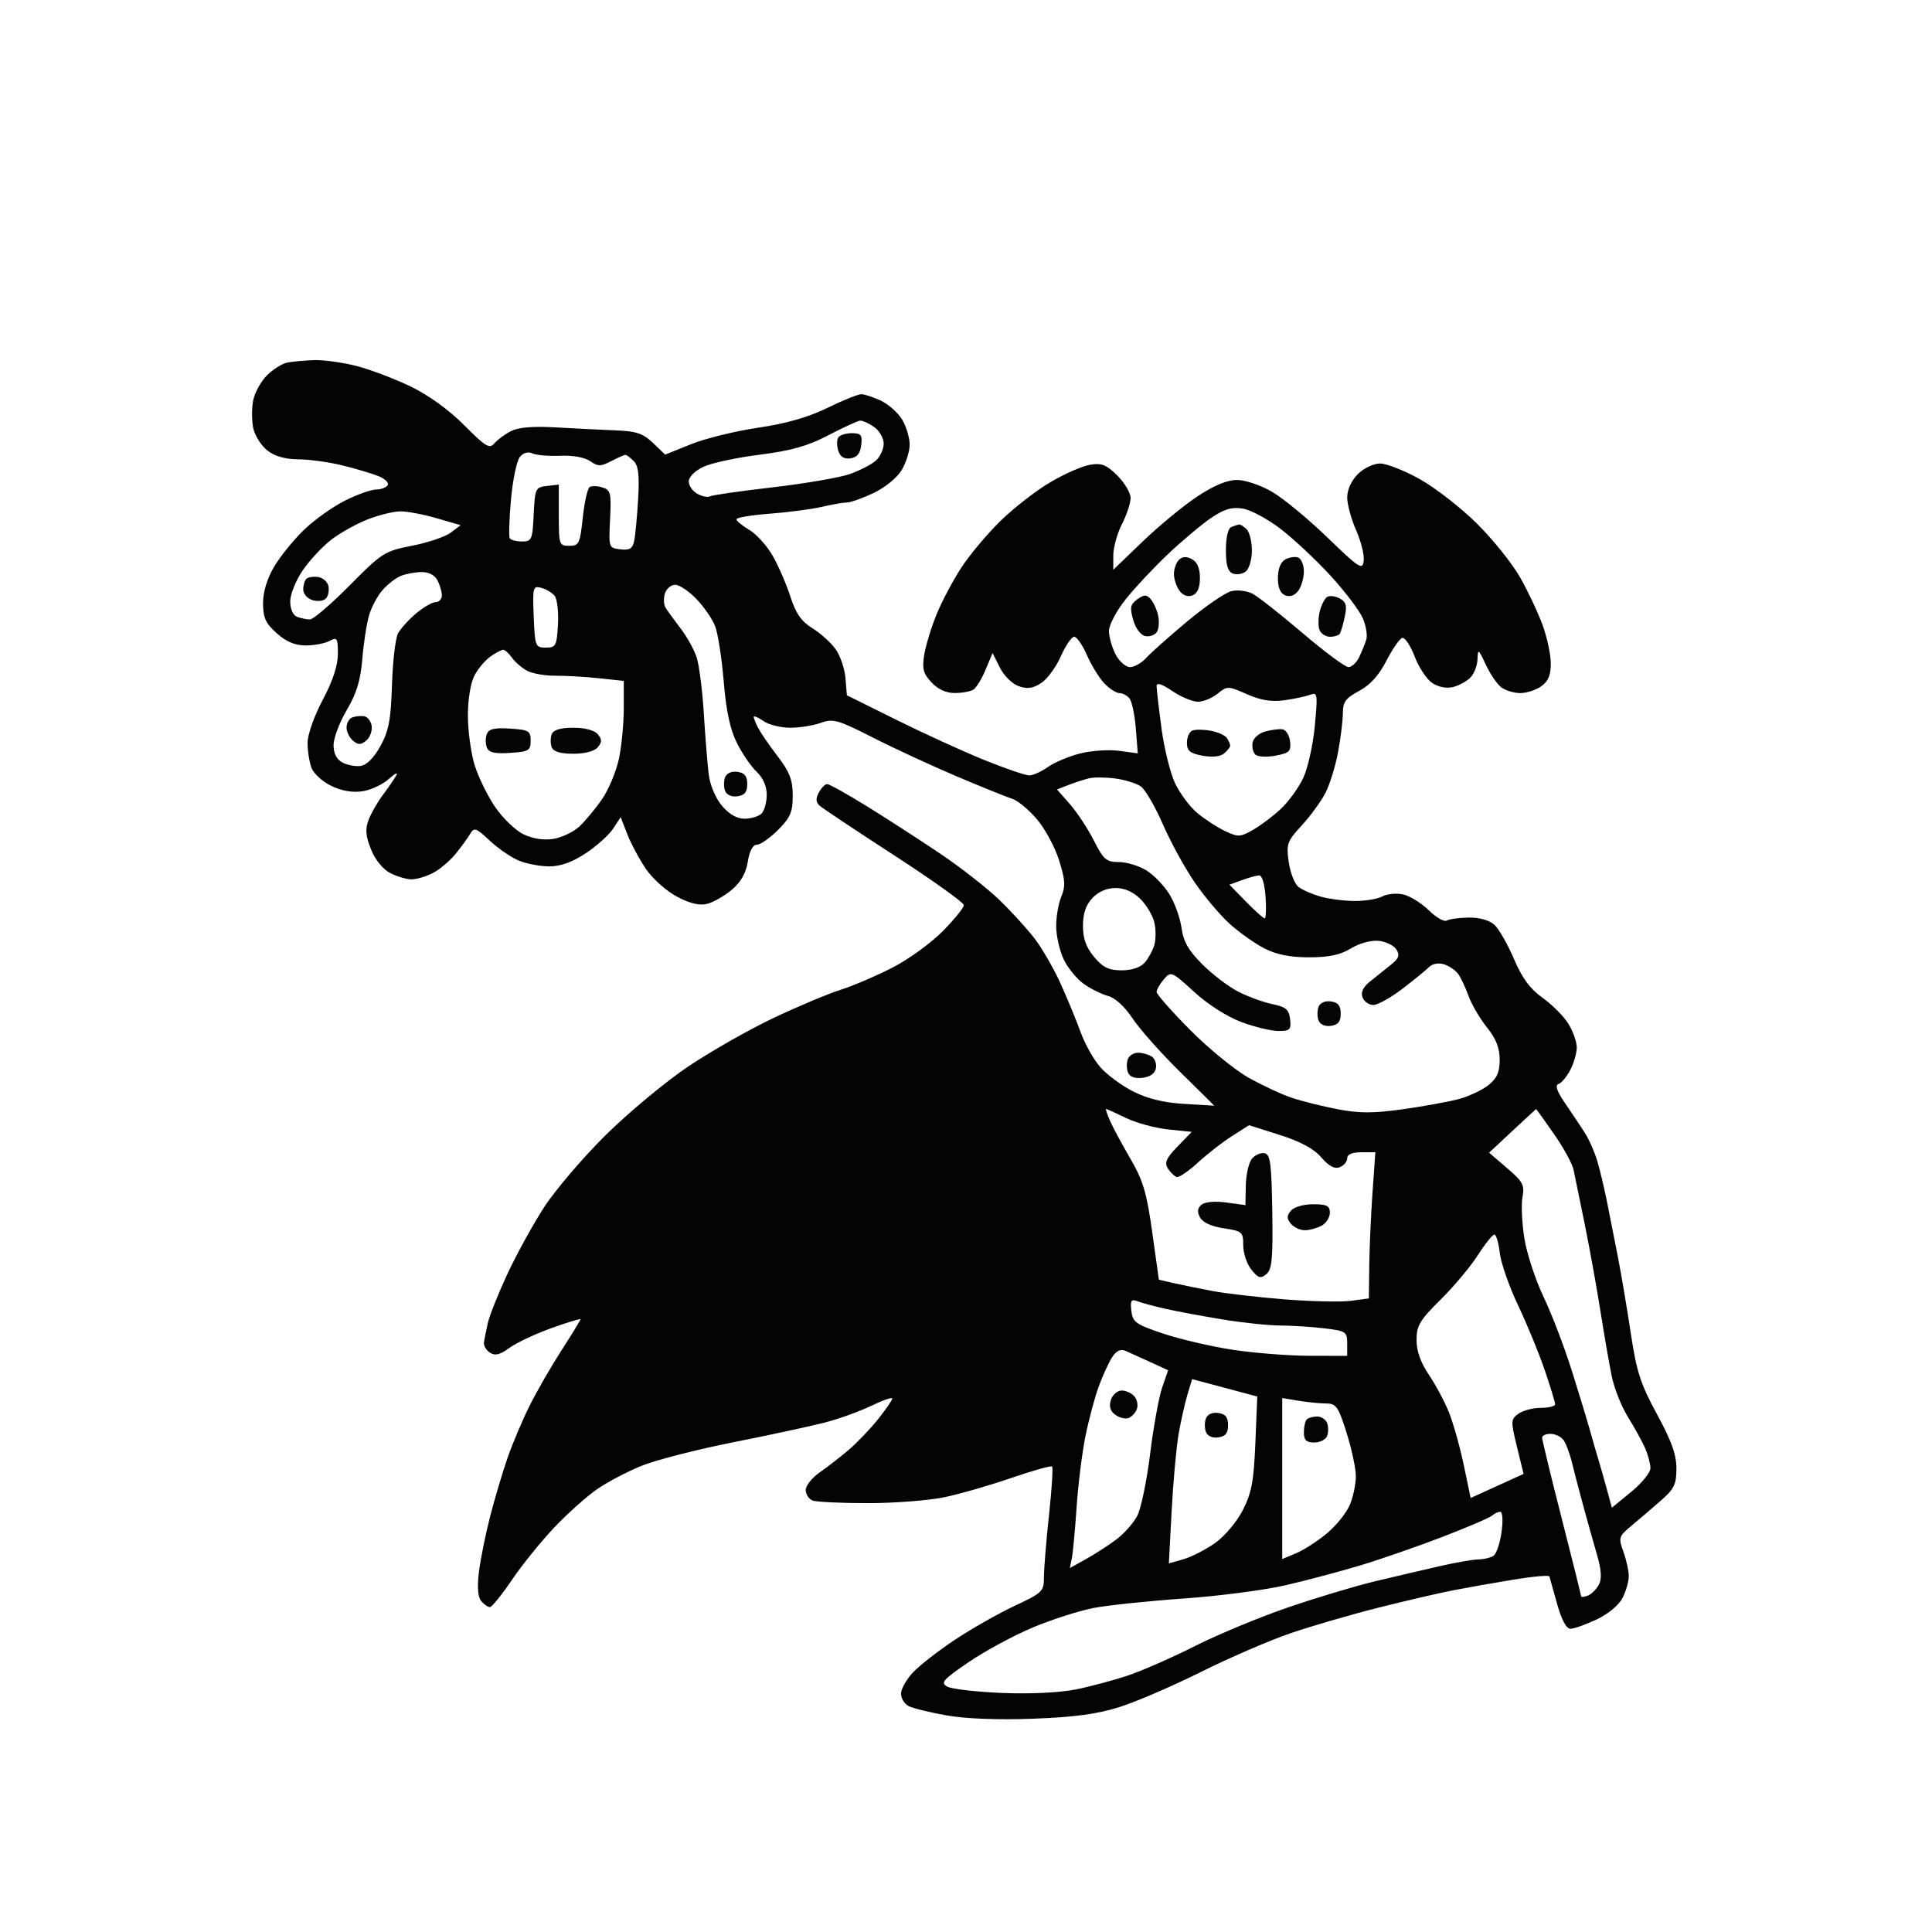 <svg xmlns="http://www.w3.org/2000/svg" width="446" height="446" viewBox="0 0 446 446" version="1.1"><path d="" stroke="none" fill="#080404" fill-rule="evenodd"/><path d="M 66.327 83.696 C 65.132 83.928, 63.005 85.268, 61.601 86.672 C 60.197 88.075, 58.769 90.714, 58.428 92.534 C 58.086 94.354, 58.110 97.223, 58.480 98.910 C 58.851 100.596, 60.305 102.881, 61.712 103.988 C 63.412 105.326, 65.817 106.012, 68.885 106.036 C 71.423 106.055, 75.975 106.680, 79 107.425 C 82.025 108.169, 85.765 109.277, 87.310 109.887 C 88.856 110.497, 89.842 111.447, 89.501 111.998 C 89.161 112.549, 87.961 113, 86.836 113 C 85.711 113, 82.475 114.155, 79.645 115.566 C 76.815 116.977, 72.552 120.015, 70.170 122.316 C 67.789 124.617, 64.690 128.444, 63.284 130.821 C 61.656 133.571, 60.727 136.636, 60.727 139.254 C 60.727 142.606, 61.311 143.888, 63.879 146.184 C 66.082 148.151, 68.101 149, 70.582 149 C 72.534 149, 75.002 148.534, 76.066 147.965 C 77.829 147.021, 78 147.285, 78 150.950 C 78 153.622, 76.826 157.185, 74.500 161.569 C 72.508 165.323, 71 169.611, 71 171.518 C 71 173.361, 71.413 175.955, 71.917 177.282 C 72.421 178.608, 74.506 180.487, 76.549 181.456 C 78.992 182.615, 81.466 183.024, 83.775 182.649 C 85.707 182.336, 88.420 181.049, 89.805 179.790 C 91.189 178.530, 91.944 178.175, 91.482 179 C 91.020 179.825, 89.628 181.852, 88.389 183.504 C 87.151 185.157, 85.664 187.754, 85.085 189.276 C 84.276 191.404, 84.404 192.970, 85.641 196.060 C 86.604 198.468, 88.380 200.662, 90.074 201.538 C 91.629 202.342, 93.845 203, 95 203 C 96.155 203, 98.373 202.341, 99.931 201.536 C 101.488 200.731, 103.828 198.766, 105.131 197.170 C 106.434 195.574, 107.960 193.482, 108.523 192.521 C 109.451 190.935, 109.868 191.075, 113.023 194.034 C 114.935 195.828, 117.948 197.904, 119.718 198.647 C 121.488 199.391, 124.673 200, 126.796 200 C 129.422 200, 132.122 199.030, 135.234 196.968 C 137.752 195.301, 140.592 192.745, 141.546 191.290 L 143.280 188.643 144.810 192.572 C 145.652 194.732, 147.580 198.332, 149.095 200.571 C 150.611 202.811, 153.828 205.692, 156.246 206.975 C 159.262 208.575, 161.459 209.102, 163.244 208.654 C 164.675 208.294, 167.232 206.834, 168.926 205.409 C 171.021 203.646, 172.205 201.568, 172.631 198.909 C 173.029 196.417, 173.789 195, 174.728 195 C 175.538 195, 177.730 193.470, 179.600 191.600 C 182.464 188.736, 183 187.488, 183 183.677 C 183 180.073, 182.309 178.248, 179.602 174.702 C 177.733 172.254, 175.708 169.324, 175.102 168.191 C 174.496 167.058, 174 165.851, 174 165.509 C 174 165.167, 175 165.587, 176.223 166.443 C 177.445 167.299, 180.225 168, 182.402 168 C 184.578 168, 187.764 167.491, 189.484 166.870 C 192.324 165.843, 193.424 166.154, 201.555 170.291 C 206.475 172.795, 215.225 176.842, 221 179.285 C 226.775 181.728, 232.500 184.040, 233.722 184.422 C 234.944 184.804, 237.475 186.905, 239.345 189.090 C 241.216 191.276, 243.526 195.542, 244.478 198.570 C 245.914 203.135, 246.001 204.583, 244.987 207.031 C 244.314 208.655, 243.789 211.772, 243.819 213.958 C 243.849 216.143, 244.633 219.531, 245.560 221.485 C 246.488 223.440, 248.560 225.974, 250.165 227.117 C 251.770 228.260, 254.302 229.519, 255.791 229.916 C 257.434 230.353, 259.652 232.380, 261.427 235.068 C 263.037 237.506, 267.947 243.042, 272.339 247.372 L 280.323 255.244 273.412 254.837 C 268.715 254.561, 264.948 253.649, 261.657 251.992 C 258.994 250.650, 255.562 248.126, 254.030 246.382 C 252.499 244.637, 250.457 241.025, 249.493 238.355 C 248.528 235.685, 246.451 230.644, 244.877 227.153 C 243.302 223.662, 240.583 218.937, 238.834 216.653 C 237.085 214.369, 233.369 210.307, 230.577 207.626 C 227.785 204.945, 221.675 200.177, 217 197.030 C 212.325 193.883, 204.752 188.989, 200.171 186.154 C 195.590 183.319, 191.443 181, 190.956 181 C 190.469 181, 189.600 181.878, 189.026 182.952 C 188.264 184.376, 188.322 185.204, 189.241 186.014 C 189.933 186.624, 197.700 191.795, 206.500 197.504 C 215.300 203.213, 222.500 208.362, 222.500 208.946 C 222.500 209.531, 220.331 212.218, 217.680 214.917 C 215.030 217.617, 209.855 221.384, 206.180 223.290 C 202.506 225.195, 197.025 227.545, 194 228.513 C 190.975 229.481, 183.950 232.438, 178.388 235.084 C 172.826 237.730, 164.051 242.728, 158.888 246.190 C 153.725 249.653, 145.164 256.764, 139.865 261.993 C 134.566 267.222, 128.105 274.804, 125.507 278.842 C 122.909 282.880, 119.087 289.855, 117.013 294.342 C 114.938 298.829, 112.948 303.850, 112.589 305.500 C 112.230 307.150, 111.839 309.113, 111.719 309.862 C 111.598 310.610, 112.217 311.689, 113.093 312.258 C 114.288 313.034, 115.412 312.761, 117.593 311.166 C 119.192 309.997, 123.537 307.946, 127.250 306.609 C 130.963 305.272, 134 304.349, 134 304.558 C 134 304.767, 132.032 307.989, 129.628 311.719 C 127.223 315.448, 123.908 321.200, 122.262 324.500 C 120.615 327.800, 118.329 333.200, 117.182 336.500 C 116.035 339.800, 114.226 345.875, 113.162 350 C 112.097 354.125, 110.930 359.904, 110.567 362.841 C 110.132 366.360, 110.306 368.664, 111.076 369.591 C 111.719 370.366, 112.623 371, 113.085 371 C 113.547 371, 115.828 368.187, 118.153 364.750 C 120.478 361.313, 124.882 355.861, 127.940 352.635 C 130.998 349.409, 135.448 345.426, 137.828 343.783 C 140.209 342.140, 144.825 339.712, 148.088 338.386 C 151.350 337.061, 160.877 334.614, 169.259 332.950 C 177.642 331.285, 187.147 329.237, 190.383 328.400 C 193.619 327.562, 198.456 325.820, 201.133 324.528 C 203.810 323.237, 205.996 322.477, 205.990 322.840 C 205.985 323.203, 204.522 325.330, 202.740 327.567 C 200.958 329.803, 197.925 332.982, 196 334.630 C 194.075 336.279, 191.037 338.642, 189.250 339.882 C 187.463 341.122, 186 342.957, 186 343.961 C 186 344.965, 186.712 346.059, 187.582 346.393 C 188.452 346.727, 194.189 347, 200.332 347 C 206.475 347, 214.426 346.387, 218 345.638 C 221.575 344.888, 228.533 342.884, 233.463 341.184 C 238.392 339.483, 242.628 338.295, 242.876 338.543 C 243.124 338.791, 242.803 343.832, 242.162 349.747 C 241.521 355.661, 240.998 362.082, 240.999 364.015 C 241 367.375, 240.703 367.669, 234.250 370.696 C 230.537 372.437, 224.350 375.949, 220.500 378.499 C 216.650 381.050, 212.262 384.463, 210.750 386.084 C 209.237 387.705, 208 389.909, 208 390.981 C 208 392.053, 208.787 393.342, 209.750 393.846 C 210.713 394.350, 214.673 395.321, 218.550 396.005 C 222.958 396.783, 230.454 397.066, 238.550 396.761 C 248.119 396.401, 253.327 395.692, 258.500 394.047 C 262.350 392.822, 270.815 389.172, 277.310 385.935 C 283.806 382.697, 293.031 378.708, 297.810 377.068 C 302.590 375.429, 311.675 372.780, 318 371.180 C 324.325 369.581, 332.200 367.750, 335.500 367.112 C 338.800 366.473, 345.100 365.361, 349.500 364.640 C 353.900 363.920, 357.580 363.593, 357.677 363.915 C 357.775 364.237, 358.575 367.088, 359.455 370.250 C 360.484 373.946, 361.586 376, 362.539 376 C 363.354 376, 366.060 375.042, 368.552 373.870 C 371.177 372.637, 373.696 370.554, 374.541 368.920 C 375.344 367.369, 376 365.096, 376 363.871 C 376 362.645, 375.444 360.103, 374.764 358.223 C 373.590 354.978, 373.679 354.677, 376.514 352.311 C 378.156 350.941, 381.188 348.349, 383.250 346.553 C 386.493 343.727, 387 342.706, 387 338.995 C 387 335.801, 385.854 332.601, 382.521 326.487 C 378.742 319.552, 377.801 316.662, 376.494 307.963 C 375.643 302.294, 374.285 294.246, 373.476 290.078 C 372.668 285.910, 371.503 280.025, 370.888 277 C 370.273 273.975, 369.300 269.925, 368.725 268 C 368.150 266.075, 366.964 263.334, 366.090 261.908 C 365.215 260.482, 363.153 257.369, 361.506 254.989 C 359.432 251.993, 358.900 250.533, 359.777 250.241 C 360.473 250.009, 361.708 248.532, 362.521 246.959 C 363.334 245.386, 363.998 243.064, 363.996 241.800 C 363.994 240.535, 363.137 238.098, 362.092 236.384 C 361.047 234.670, 358.374 231.970, 356.151 230.384 C 353.209 228.284, 351.396 225.825, 349.480 221.336 C 348.032 217.946, 346.001 214.406, 344.965 213.468 C 343.814 212.427, 341.511 211.785, 339.046 211.819 C 336.828 211.849, 334.543 212.165, 333.969 212.519 C 333.395 212.874, 331.529 211.799, 329.823 210.131 C 328.116 208.462, 325.459 206.821, 323.919 206.482 C 322.378 206.144, 320.220 206.347, 319.124 206.933 C 318.028 207.520, 315.189 207.997, 312.816 207.994 C 310.442 207.991, 306.904 207.546, 304.954 207.004 C 303.003 206.462, 300.672 205.452, 299.772 204.759 C 298.872 204.067, 297.850 201.475, 297.501 199 C 296.911 194.816, 297.124 194.220, 300.532 190.516 C 302.548 188.325, 305.012 184.936, 306.008 182.985 C 307.003 181.033, 308.309 176.781, 308.909 173.535 C 309.509 170.289, 310.001 166.253, 310.003 164.566 C 310.005 162.047, 310.674 161.143, 313.753 159.500 C 316.288 158.147, 318.318 155.907, 320.029 152.574 C 321.420 149.864, 323.062 147.479, 323.677 147.274 C 324.293 147.069, 325.594 148.988, 326.568 151.539 C 327.542 154.089, 329.384 156.861, 330.662 157.698 C 332.048 158.606, 333.969 158.974, 335.423 158.609 C 336.763 158.272, 338.567 157.291, 339.430 156.427 C 340.294 155.564, 341.036 153.652, 341.081 152.179 C 341.156 149.695, 341.296 149.788, 343.005 153.458 C 344.018 155.634, 345.643 157.997, 346.615 158.708 C 347.587 159.418, 349.546 160, 350.969 160 C 352.391 160, 354.555 159.299, 355.777 158.443 C 357.395 157.311, 358 155.877, 358 153.179 C 358 151.140, 357.149 147.144, 356.109 144.298 C 355.069 141.452, 352.738 136.509, 350.930 133.312 C 349.121 130.115, 344.631 124.517, 340.952 120.872 C 337.272 117.227, 331.347 112.614, 327.785 110.622 C 324.222 108.630, 320.093 107, 318.608 107 C 317.076 107, 314.848 108.061, 313.455 109.455 C 311.970 110.939, 311 113.062, 311 114.827 C 311 116.433, 311.928 119.844, 313.063 122.409 C 314.198 124.974, 314.985 128.155, 314.813 129.477 C 314.527 131.672, 313.801 131.204, 306.470 124.112 C 302.054 119.839, 296.313 115.096, 293.712 113.571 C 291.038 112.004, 287.496 110.800, 285.562 110.800 C 283.265 110.800, 280.239 112.062, 276.360 114.637 C 273.180 116.747, 267.524 121.411, 263.789 125 L 257 131.525 257 128.223 C 257 126.406, 257.900 123.156, 259 121 C 260.100 118.844, 261 116.127, 261 114.963 C 261 113.799, 259.629 111.475, 257.954 109.800 C 255.454 107.300, 254.327 106.847, 251.676 107.278 C 249.899 107.566, 245.757 109.382, 242.472 111.313 C 239.188 113.245, 234.001 117.272, 230.946 120.263 C 227.892 123.254, 223.811 128.131, 221.878 131.101 C 219.944 134.070, 217.374 138.939, 216.166 141.921 C 214.958 144.902, 213.690 149.083, 213.350 151.213 C 212.841 154.397, 213.141 155.521, 215.040 157.542 C 216.532 159.131, 218.437 159.995, 220.424 159.985 C 222.116 159.976, 224.045 159.623, 224.711 159.200 C 225.377 158.776, 226.644 156.702, 227.527 154.591 L 229.131 150.751 230.815 154.115 C 231.754 155.989, 233.683 157.889, 235.173 158.405 C 237.175 159.099, 238.479 158.916, 240.371 157.677 C 241.760 156.766, 243.795 153.992, 244.892 151.511 C 245.990 149.030, 247.379 147, 247.979 147 C 248.580 147, 249.906 148.912, 250.926 151.250 C 251.946 153.588, 253.748 156.512, 254.929 157.750 C 256.111 158.988, 257.680 160, 258.417 160 C 259.153 160, 260.205 160.563, 260.755 161.250 C 261.305 161.938, 261.958 165.068, 262.206 168.207 L 262.657 173.915 258.373 173.328 C 256.017 173.005, 251.963 173.276, 249.365 173.930 C 246.767 174.584, 243.415 175.992, 241.916 177.060 C 240.418 178.127, 238.476 179, 237.603 179 C 236.729 179, 232.073 177.406, 227.257 175.459 C 222.441 173.511, 213.325 169.348, 207 166.209 L 195.500 160.500 195.178 156.553 C 195.001 154.382, 193.980 151.377, 192.910 149.874 C 191.840 148.371, 189.427 146.191, 187.549 145.030 C 184.980 143.442, 183.718 141.630, 182.454 137.710 C 181.530 134.844, 179.694 130.609, 178.373 128.298 C 177.053 125.987, 174.629 123.303, 172.986 122.333 C 171.344 121.363, 170 120.254, 170 119.870 C 170 119.485, 173.488 118.905, 177.750 118.581 C 182.012 118.257, 187.419 117.543, 189.764 116.996 C 192.110 116.448, 194.702 116, 195.525 116 C 196.348 116, 199.093 115.026, 201.625 113.836 C 204.209 112.621, 207.054 110.319, 208.111 108.586 C 209.146 106.889, 209.994 104.219, 209.996 102.654 C 209.998 101.089, 209.232 98.509, 208.294 96.920 C 207.356 95.332, 205.150 93.350, 203.393 92.516 C 201.636 91.682, 199.584 91, 198.834 91 C 198.084 91, 194.552 92.426, 190.985 94.169 C 186.563 96.330, 181.478 97.784, 175 98.738 C 169.775 99.507, 162.812 101.219, 159.527 102.542 L 153.555 104.947 150.752 102.263 C 148.464 100.071, 146.899 99.537, 142.225 99.356 C 139.076 99.233, 132.900 98.926, 128.500 98.673 C 123.003 98.357, 119.695 98.629, 117.927 99.541 C 116.512 100.271, 114.791 101.547, 114.102 102.377 C 113.023 103.677, 112.060 103.091, 107.160 98.161 C 103.642 94.621, 98.930 91.211, 94.815 89.226 C 91.154 87.461, 85.554 85.337, 82.370 84.508 C 79.185 83.679, 74.762 83.061, 72.540 83.136 C 70.318 83.211, 67.522 83.463, 66.327 83.696 M 191.200 100.490 C 186.391 102.990, 182.626 104.052, 175.290 104.975 C 170.005 105.641, 164.177 106.902, 162.340 107.778 C 160.401 108.702, 159 110.117, 159 111.150 C 159 112.129, 159.909 113.416, 161.021 114.011 C 162.132 114.606, 163.408 114.866, 163.857 114.589 C 164.305 114.311, 170.815 113.373, 178.323 112.502 C 185.831 111.632, 193.870 110.251, 196.188 109.434 C 198.505 108.616, 201.211 107.214, 202.200 106.319 C 203.190 105.423, 204 103.660, 204 102.402 C 204 101.143, 203 99.413, 201.777 98.557 C 200.555 97.701, 199.093 97.048, 198.527 97.108 C 197.962 97.167, 194.665 98.689, 191.200 100.490 M 193.494 101.009 C 193.152 101.564, 193.164 102.940, 193.521 104.067 C 193.962 105.457, 194.868 106.017, 196.336 105.808 C 197.856 105.592, 198.594 104.682, 198.816 102.750 C 199.087 100.397, 198.771 100, 196.625 100 C 195.246 100, 193.837 100.454, 193.494 101.009 M 120.009 105.489 C 119.287 106.359, 118.366 110.767, 117.962 115.285 C 117.558 119.803, 117.427 123.838, 117.672 124.250 C 117.917 124.662, 119.195 125, 120.511 125 C 122.749 125, 122.924 124.593, 123.202 118.750 C 123.488 112.760, 123.614 112.487, 126.250 112.184 L 129 111.867 129 118.934 C 129 125.742, 129.088 126, 131.420 126 C 133.662 126, 133.892 125.518, 134.538 119.486 C 134.922 115.903, 135.637 112.724, 136.127 112.422 C 136.617 112.119, 137.953 112.168, 139.095 112.530 C 140.972 113.126, 141.140 113.831, 140.836 119.845 C 140.503 126.437, 140.526 126.503, 143.215 126.813 C 145.373 127.062, 146.028 126.652, 146.409 124.813 C 146.672 123.541, 147.080 119.211, 147.315 115.192 C 147.634 109.714, 147.380 107.523, 146.299 106.442 C 145.506 105.649, 144.642 105, 144.379 105 C 144.116 105, 142.640 105.652, 141.099 106.449 C 138.656 107.712, 138.035 107.713, 136.234 106.451 C 134.991 105.581, 132.246 105.088, 129.335 105.213 C 126.676 105.327, 123.785 105.080, 122.910 104.664 C 121.918 104.193, 120.828 104.503, 120.009 105.489 M 279.500 119.623 C 277.300 121.130, 272.852 124.869, 269.617 127.932 C 266.381 130.994, 261.993 135.678, 259.867 138.340 C 257.737 141.005, 256 144.285, 256 145.639 C 256 146.992, 256.687 149.427, 257.526 151.050 C 258.367 152.677, 259.867 154, 260.871 154 C 261.871 154, 263.547 153.048, 264.595 151.885 C 265.643 150.722, 269.906 146.926, 274.069 143.450 C 278.232 139.973, 282.803 136.837, 284.226 136.479 C 285.659 136.120, 287.859 136.381, 289.157 137.065 C 290.446 137.745, 295.643 141.833, 300.707 146.150 C 305.770 150.468, 310.532 154, 311.288 154 C 312.044 154, 313.147 152.988, 313.740 151.750 C 314.333 150.512, 315.080 148.687, 315.399 147.694 C 315.719 146.701, 315.354 144.451, 314.589 142.694 C 313.824 140.937, 310.499 136.552, 307.199 132.948 C 303.899 129.345, 298.722 124.486, 295.696 122.151 C 292.669 119.816, 288.687 117.676, 286.846 117.395 C 284.290 117.004, 282.556 117.531, 279.500 119.623 M 84.869 119.905 C 82.323 120.901, 78.578 122.983, 76.549 124.531 C 74.519 126.079, 71.540 129.261, 69.929 131.603 C 68.307 133.960, 67 137.183, 67 138.823 C 67 140.602, 67.632 142.029, 68.582 142.393 C 69.452 142.727, 70.788 143, 71.550 143 C 72.313 143, 76.439 139.463, 80.718 135.139 C 88.185 127.597, 88.768 127.226, 95.138 125.978 C 98.789 125.263, 102.802 123.904, 104.055 122.958 L 106.334 121.239 100.763 119.620 C 97.699 118.729, 93.911 118.021, 92.346 118.047 C 90.781 118.073, 87.416 118.909, 84.869 119.905 M 284.250 121.662 C 283.493 121.968, 283 124.064, 283 126.976 C 283 130.496, 283.436 131.953, 284.627 132.410 C 285.521 132.754, 286.871 132.522, 287.627 131.895 C 288.382 131.268, 289 129.100, 289 127.078 C 289 125.055, 288.460 122.860, 287.800 122.200 C 287.140 121.540, 286.353 121.036, 286.050 121.079 C 285.748 121.122, 284.938 121.385, 284.250 121.662 M 272.153 129.247 C 271.519 129.881, 271 131.349, 271 132.509 C 271 133.669, 271.574 135.403, 272.276 136.363 C 273.076 137.457, 274.196 137.862, 275.276 137.447 C 276.434 137.003, 277 135.684, 277 133.428 C 277 131.187, 276.386 129.742, 275.153 129.082 C 273.883 128.402, 272.947 128.453, 272.153 129.247 M 296.690 129.154 C 295.629 129.747, 295 131.344, 295 133.443 C 295 135.685, 295.568 137.004, 296.724 137.447 C 297.804 137.862, 298.924 137.457, 299.724 136.363 C 300.426 135.403, 301 133.402, 301 131.916 C 301 130.430, 300.410 128.988, 299.690 128.711 C 298.969 128.435, 297.619 128.634, 296.690 129.154 M 92.500 132.954 C 91.400 133.409, 89.543 134.843, 88.373 136.141 C 87.203 137.438, 85.782 140.075, 85.213 142 C 84.645 143.925, 83.937 148.480, 83.640 152.122 C 83.238 157.047, 82.318 160.069, 80.050 163.916 C 78.372 166.761, 77 170.402, 77 172.009 C 77 173.931, 77.702 175.305, 79.052 176.028 C 80.180 176.631, 82.086 176.985, 83.287 176.813 C 84.652 176.617, 86.350 174.901, 87.820 172.231 C 89.748 168.730, 90.228 166.188, 90.489 158.096 C 90.664 152.669, 91.290 147.326, 91.881 146.222 C 92.472 145.119, 94.350 143.042, 96.054 141.608 C 97.759 140.174, 99.794 139, 100.577 139 C 101.360 139, 102 138.295, 102 137.434 C 102 136.573, 101.534 134.998, 100.965 133.934 C 100.314 132.719, 98.921 132.024, 97.215 132.063 C 95.722 132.098, 93.600 132.499, 92.500 132.954 M 70.709 133.624 C 70.319 134.014, 70 135.128, 70 136.099 C 70 137.071, 70.945 138.165, 72.101 138.532 C 73.256 138.899, 74.648 138.752, 75.194 138.206 C 75.741 137.659, 76.028 136.377, 75.834 135.356 C 75.639 134.335, 74.566 133.369, 73.449 133.208 C 72.332 133.047, 71.099 133.235, 70.709 133.624 M 123.208 142.333 C 123.489 149.233, 123.593 149.500, 126 149.500 C 128.316 149.500, 128.522 149.107, 128.805 144.169 C 128.973 141.237, 128.621 138.248, 128.022 137.527 C 127.424 136.806, 126.030 135.980, 124.925 135.691 C 123.032 135.196, 122.933 135.579, 123.208 142.333 M 153.503 136.991 C 153.155 138.086, 153.209 139.549, 153.622 140.241 C 154.035 140.933, 155.583 143.075, 157.063 145 C 158.542 146.925, 160.230 149.949, 160.814 151.720 C 161.397 153.491, 162.146 159.341, 162.478 164.720 C 162.810 170.099, 163.315 176.410, 163.601 178.745 C 163.905 181.228, 165.171 184.238, 166.649 185.995 C 168.315 187.974, 170.103 189, 171.889 189 C 173.380 189, 175.140 188.460, 175.800 187.800 C 176.460 187.140, 177 185.193, 177 183.474 C 177 181.494, 176.146 179.546, 174.670 178.160 C 173.388 176.956, 171.334 173.957, 170.105 171.496 C 168.539 168.360, 167.628 164.098, 167.063 157.260 C 166.619 151.892, 165.721 146.150, 165.067 144.500 C 164.413 142.850, 162.467 140.037, 160.742 138.250 C 159.018 136.463, 156.826 135, 155.871 135 C 154.916 135, 153.850 135.896, 153.503 136.991 M 262.522 138.360 C 260.934 139.522, 260.789 140.272, 261.603 143.113 C 262.176 145.109, 263.324 146.631, 264.416 146.842 C 265.430 147.037, 266.633 146.594, 267.089 145.857 C 267.544 145.120, 267.655 143.388, 267.334 142.008 C 267.014 140.629, 266.225 138.933, 265.580 138.240 C 264.640 137.229, 264.037 137.253, 262.522 138.360 M 306.350 137.820 C 305.777 138.194, 305.014 139.702, 304.655 141.171 C 304.296 142.639, 304.275 144.552, 304.608 145.421 C 304.941 146.289, 306.039 147, 307.048 147 C 308.057 147, 309.081 146.662, 309.323 146.250 C 309.566 145.838, 310.072 144.069, 310.447 142.320 C 310.987 139.797, 310.742 138.932, 309.260 138.139 C 308.233 137.589, 306.923 137.446, 306.350 137.820 M 113.217 151.561 C 111.991 152.419, 110.316 154.422, 109.494 156.011 C 108.628 157.687, 108.005 161.547, 108.011 165.200 C 108.017 168.665, 108.702 173.750, 109.533 176.500 C 110.364 179.250, 112.496 183.638, 114.272 186.251 C 116.047 188.864, 119.022 191.726, 120.882 192.611 C 123.030 193.632, 125.544 194.011, 127.775 193.649 C 129.707 193.336, 132.395 192.049, 133.750 190.790 C 135.104 189.530, 137.456 186.700, 138.975 184.500 C 140.494 182.300, 142.247 178.115, 142.869 175.201 C 143.491 172.286, 144 167.040, 144 163.543 L 144 157.185 138.250 156.572 C 135.088 156.235, 130.568 155.974, 128.208 155.992 C 125.847 156.010, 122.922 155.498, 121.708 154.854 C 120.493 154.210, 118.912 152.854, 118.193 151.841 C 117.475 150.829, 116.562 150, 116.166 150 C 115.769 150, 114.442 150.702, 113.217 151.561 M 267 158.371 C 267 159.092, 267.505 163.466, 268.123 168.091 C 268.741 172.716, 270.141 178.415, 271.236 180.756 C 272.331 183.097, 274.625 186.189, 276.335 187.628 C 278.044 189.067, 280.931 190.953, 282.750 191.821 C 285.818 193.284, 286.290 193.265, 289.278 191.559 C 291.050 190.548, 293.948 188.360, 295.717 186.696 C 297.486 185.033, 299.800 181.829, 300.859 179.576 C 301.918 177.324, 303.117 171.927, 303.524 167.583 C 304.219 160.172, 304.151 159.728, 302.427 160.389 C 301.417 160.777, 298.727 161.350, 296.449 161.662 C 293.507 162.065, 291.014 161.657, 287.841 160.254 C 283.480 158.325, 283.321 158.322, 281.077 160.139 C 279.813 161.163, 277.766 162, 276.529 162 C 275.291 162, 272.641 160.889, 270.640 159.530 C 268.227 157.893, 267 157.502, 267 158.371 M 81.250 165.651 C 80.563 165.935, 80 166.974, 80 167.961 C 80 168.948, 80.675 170.315, 81.500 171 C 82.699 171.995, 83.311 171.987, 84.548 170.960 C 85.400 170.253, 85.962 168.740, 85.798 167.598 C 85.634 166.455, 84.825 165.434, 84 165.328 C 83.175 165.222, 81.938 165.367, 81.250 165.651 M 112.383 169.445 C 112.055 170.300, 112.055 171.700, 112.383 172.555 C 112.832 173.726, 114.157 174.035, 117.740 173.805 C 122.069 173.528, 122.500 173.274, 122.500 171 C 122.500 168.726, 122.069 168.472, 117.740 168.195 C 114.157 167.965, 112.832 168.274, 112.383 169.445 M 127.362 169.500 C 127.045 170.325, 127.045 171.675, 127.362 172.500 C 127.753 173.519, 129.350 174, 132.346 174 C 135.045 174, 137.238 173.418, 138 172.500 C 138.993 171.303, 138.993 170.697, 138 169.500 C 137.238 168.582, 135.045 168, 132.346 168 C 129.350 168, 127.753 168.481, 127.362 169.500 M 275.250 168.652 C 274.563 168.935, 274 170.204, 274 171.472 C 274 173.324, 274.703 173.909, 277.576 174.448 C 279.808 174.867, 281.687 174.675, 282.576 173.937 C 283.359 173.287, 283.993 172.473, 283.985 172.128 C 283.976 171.782, 283.639 170.994, 283.235 170.376 C 282.831 169.757, 281.150 169, 279.500 168.694 C 277.850 168.387, 275.938 168.368, 275.250 168.652 M 292.005 168.883 C 290.633 169.270, 289.353 170.403, 289.161 171.400 C 288.970 172.397, 289.246 173.646, 289.776 174.176 C 290.311 174.711, 292.378 174.832, 294.424 174.448 C 297.671 173.839, 298.073 173.445, 297.805 171.137 C 297.637 169.696, 296.825 168.441, 296 168.347 C 295.175 168.254, 293.377 168.495, 292.005 168.883 M 167.389 179.430 C 167.057 180.293, 167.057 181.707, 167.389 182.570 C 167.750 183.512, 168.893 184.012, 170.246 183.820 C 171.898 183.585, 172.500 182.833, 172.500 181 C 172.500 179.167, 171.898 178.415, 170.246 178.180 C 168.893 177.988, 167.750 178.488, 167.389 179.430 M 251.500 179.651 C 250.400 179.905, 248.263 180.591, 246.752 181.177 L 244.004 182.241 247.004 185.657 C 248.654 187.536, 251.135 191.307, 252.519 194.037 C 254.752 198.444, 255.396 199, 258.267 199.004 C 260.045 199.006, 262.897 199.859, 264.605 200.901 C 266.312 201.942, 268.719 204.428, 269.954 206.425 C 271.188 208.422, 272.449 211.926, 272.755 214.211 C 273.177 217.356, 274.344 219.397, 277.561 222.614 C 279.898 224.950, 283.645 227.799, 285.889 228.944 C 288.133 230.088, 291.663 231.374, 293.734 231.802 C 296.848 232.444, 297.555 233.048, 297.816 235.289 C 298.099 237.710, 297.809 238, 295.104 238 C 293.438 238, 289.585 237.068, 286.541 235.929 C 283.288 234.712, 278.810 231.851, 275.676 228.987 C 270.468 224.227, 270.307 224.160, 268.673 226.069 C 267.753 227.144, 267 228.460, 267 228.993 C 267 229.527, 270.488 233.476, 274.750 237.770 C 279.012 242.063, 285.094 247.029, 288.265 248.805 C 291.435 250.581, 295.935 252.668, 298.265 253.444 C 300.594 254.219, 305.341 255.401, 308.814 256.069 C 313.768 257.023, 316.998 257.024, 323.814 256.071 C 328.591 255.403, 334.408 254.347, 336.741 253.723 C 339.073 253.100, 342.155 251.654, 343.591 250.510 C 345.580 248.923, 346.200 247.526, 346.200 244.631 C 346.200 241.922, 345.355 239.780, 343.255 237.166 C 341.635 235.150, 339.727 231.889, 339.015 229.919 C 338.303 227.950, 337.219 225.653, 336.606 224.815 C 335.994 223.977, 334.529 222.985, 333.352 222.612 C 332.056 222.201, 330.675 222.466, 329.855 223.284 C 329.110 224.028, 326.328 226.293, 323.673 228.318 C 321.019 230.343, 318.029 232, 317.030 232 C 316.031 232, 314.913 231.216, 314.546 230.259 C 314.099 229.094, 314.643 227.896, 316.189 226.640 C 317.460 225.608, 319.606 223.890, 320.958 222.824 C 322.909 221.285, 323.198 220.535, 322.358 219.192 C 321.775 218.261, 319.933 217.363, 318.263 217.195 C 316.490 217.017, 313.830 217.743, 311.864 218.941 C 309.416 220.434, 306.787 220.994, 302.210 220.996 C 297.843 220.999, 294.696 220.375, 291.915 218.957 C 289.712 217.833, 286.082 215.262, 283.847 213.243 C 281.612 211.224, 277.938 206.856, 275.682 203.536 C 273.425 200.216, 270.143 194.198, 268.387 190.162 C 266.631 186.127, 264.363 182.245, 263.347 181.538 C 262.331 180.830, 259.700 180.012, 257.500 179.720 C 255.300 179.428, 252.600 179.397, 251.500 179.651 M 286.658 203.193 L 283.817 204.228 287.611 208.114 C 289.698 210.251, 291.652 212, 291.953 212.001 C 292.254 212.001, 292.344 209.751, 292.153 207.001 C 291.947 204.027, 291.339 202.032, 290.653 202.079 C 290.019 202.122, 288.221 202.624, 286.658 203.193 M 252.174 207.314 C 250.670 208.915, 250 210.895, 250 213.738 C 250 216.699, 250.723 218.706, 252.589 220.923 C 254.634 223.353, 255.967 224, 258.934 224 C 261.259 224, 263.275 223.333, 264.227 222.250 C 265.072 221.287, 266.075 219.477, 266.456 218.228 C 266.837 216.978, 266.862 214.648, 266.511 213.050 C 266.160 211.453, 264.715 208.988, 263.300 207.573 C 261.612 205.885, 259.631 205, 257.538 205 C 255.497 205, 253.566 205.833, 252.174 207.314 M 304.389 232.430 C 304.057 233.293, 304.057 234.707, 304.389 235.570 C 304.750 236.512, 305.893 237.012, 307.246 236.820 C 308.898 236.585, 309.500 235.833, 309.500 234 C 309.500 232.167, 308.898 231.415, 307.246 231.180 C 305.893 230.988, 304.750 231.488, 304.389 232.430 M 260.362 244.500 C 260.045 245.325, 260.057 246.705, 260.387 247.567 C 260.779 248.588, 261.946 249.023, 263.736 248.817 C 265.477 248.616, 266.614 247.811, 266.840 246.620 C 267.036 245.586, 266.590 244.355, 265.848 243.885 C 265.107 243.415, 263.698 243.024, 262.719 243.015 C 261.739 243.007, 260.678 243.675, 260.362 244.500 M 256.250 258.750 C 256.914 260.262, 259.034 264.200, 260.960 267.500 C 263.871 272.487, 264.721 275.350, 265.993 284.462 L 267.524 295.423 271.012 296.221 C 272.931 296.660, 276.975 297.482, 280 298.047 C 283.025 298.612, 290.501 299.473, 296.613 299.961 C 302.724 300.448, 309.587 300.597, 311.863 300.292 L 316 299.737 316.094 292.118 C 316.146 287.928, 316.483 280.337, 316.844 275.250 L 317.500 266 314.250 266 C 312.139 266, 311 266.488, 311 267.393 C 311 268.159, 310.222 269.085, 309.271 269.450 C 308.079 269.907, 306.757 269.201, 305.021 267.182 C 303.308 265.190, 300.233 263.529, 295.427 262.001 L 288.354 259.751 284.427 262.244 C 282.267 263.615, 278.718 266.377, 276.540 268.382 C 274.362 270.386, 272.144 271.881, 271.611 271.704 C 271.079 271.526, 270.172 270.634, 269.596 269.721 C 268.765 268.404, 269.226 267.362, 271.829 264.676 L 275.110 261.291 269.684 260.731 C 266.699 260.423, 262.315 259.233, 259.941 258.086 C 257.567 256.938, 255.494 256, 255.334 256 C 255.174 256, 255.586 257.238, 256.250 258.750 M 349.127 261.087 L 343.754 266.098 347.904 269.649 C 351.564 272.783, 351.983 273.572, 351.463 276.351 C 351.139 278.083, 351.338 282.378, 351.905 285.896 C 352.472 289.414, 354.465 295.489, 356.334 299.396 C 358.203 303.303, 361.148 311, 362.878 316.500 C 364.607 322, 366.520 328.300, 367.127 330.500 C 367.735 332.700, 368.579 335.625, 369.004 337 C 369.428 338.375, 370.298 341.425, 370.936 343.777 L 372.097 348.055 376.548 344.407 C 378.997 342.401, 381 339.934, 381 338.927 C 381 337.919, 380.446 335.835, 379.769 334.297 C 379.092 332.759, 377.311 329.530, 375.812 327.122 C 374.313 324.714, 372.620 320.439, 372.050 317.622 C 371.480 314.805, 370.301 308, 369.430 302.500 C 368.560 297, 366.932 288, 365.813 282.500 C 364.694 277, 363.539 271.375, 363.247 270 C 362.954 268.625, 360.914 264.913, 358.712 261.750 C 356.511 258.587, 354.663 256.017, 354.605 256.038 C 354.547 256.059, 352.082 258.331, 349.127 261.087 M 289.003 267.496 C 288.281 268.367, 287.647 271.131, 287.595 273.641 L 287.500 278.203 283.104 277.600 C 280.466 277.239, 278.174 277.441, 277.375 278.104 C 276.426 278.891, 276.325 279.739, 277.024 281.044 C 277.643 282.202, 279.663 283.127, 282.503 283.553 C 286.780 284.194, 287 284.387, 287 287.503 C 287 289.304, 287.848 291.826, 288.885 293.107 C 290.476 295.072, 291.015 295.232, 292.338 294.134 C 293.637 293.056, 293.871 290.575, 293.703 279.679 C 293.531 268.548, 293.255 266.479, 291.908 266.220 C 291.032 266.052, 289.725 266.626, 289.003 267.496 M 298 279.500 C 297.007 280.697, 297.007 281.303, 298 282.500 C 298.685 283.325, 300.119 284, 301.188 284 C 302.257 284, 304.002 283.534, 305.066 282.965 C 306.130 282.395, 307 281.045, 307 279.965 C 307 278.350, 306.310 278, 303.122 278 C 300.896 278, 298.715 278.639, 298 279.500 M 341.129 289.798 C 339.436 292.438, 335.567 297.050, 332.531 300.048 C 327.758 304.763, 327.011 306.017, 327.006 309.320 C 327.002 311.868, 327.942 314.531, 329.829 317.320 C 331.384 319.619, 333.475 323.525, 334.474 326 C 335.473 328.475, 337.013 333.945, 337.895 338.155 L 339.500 345.810 345.608 343.031 L 351.716 340.252 350.186 333.988 C 348.736 328.053, 348.754 327.653, 350.519 326.362 C 351.544 325.613, 353.871 325, 355.691 325 C 357.511 325, 359 324.629, 359 324.175 C 359 323.721, 357.918 320.168, 356.595 316.279 C 355.272 312.390, 352.508 305.674, 350.453 301.354 C 348.397 297.034, 346.496 291.587, 346.227 289.250 C 345.959 286.913, 345.395 285, 344.974 285 C 344.553 285, 342.823 287.159, 341.129 289.798 M 261.170 302.612 C 261.468 305.218, 262.184 305.730, 268.500 307.850 C 272.350 309.143, 279.550 310.822, 284.500 311.582 C 289.450 312.342, 297.438 312.972, 302.250 312.982 L 311 313 311 310.139 C 311 307.435, 310.713 307.244, 305.750 306.648 C 302.863 306.301, 298.250 306.006, 295.500 305.991 C 292.750 305.977, 286.675 305.332, 282 304.557 C 277.325 303.783, 271.439 302.681, 268.920 302.108 C 266.401 301.536, 263.553 300.766, 262.590 300.396 C 261.135 299.838, 260.896 300.211, 261.170 302.612 M 256.737 313.310 C 255.959 314.515, 254.576 317.525, 253.663 320 C 252.749 322.475, 251.363 327.650, 250.582 331.500 C 249.801 335.350, 248.876 342.775, 248.527 348 C 248.177 353.225, 247.683 358.509, 247.429 359.743 L 246.966 361.985 250.733 359.893 C 252.805 358.742, 255.963 356.697, 257.751 355.348 C 259.539 354, 261.701 351.545, 262.555 349.894 C 263.409 348.242, 264.739 341.804, 265.510 335.587 C 266.281 329.370, 267.529 322.492, 268.284 320.303 L 269.655 316.322 265.578 314.446 C 263.335 313.414, 260.747 312.243, 259.826 311.845 C 258.677 311.348, 257.707 311.807, 256.737 313.310 M 274.125 321.934 C 273.534 323.895, 272.619 327.975, 272.089 331 C 271.560 334.025, 270.836 341.992, 270.479 348.705 L 269.830 360.909 273.165 359.959 C 274.999 359.437, 278.275 357.766, 280.445 356.246 C 282.677 354.682, 285.469 351.386, 286.874 348.656 C 288.937 344.648, 289.432 342.014, 289.799 333.106 L 290.241 322.382 282.720 320.375 L 275.199 318.368 274.125 321.934 M 256.445 323.174 C 255.970 324.669, 256.292 325.740, 257.475 326.605 C 258.421 327.297, 259.791 327.634, 260.520 327.354 C 261.249 327.074, 262.113 326.148, 262.440 325.296 C 262.767 324.444, 262.522 323.129, 261.895 322.373 C 261.268 321.618, 259.941 321, 258.945 321 C 257.949 321, 256.824 321.978, 256.445 323.174 M 296 341.321 L 296 359.903 299.250 358.540 C 301.038 357.790, 304.239 355.717, 306.365 353.935 C 308.491 352.152, 310.853 349.202, 311.615 347.379 C 312.377 345.556, 313 342.600, 313 340.810 C 313 339.021, 312.037 334.506, 310.861 330.778 C 308.940 324.691, 308.455 323.999, 306.111 323.989 C 304.675 323.983, 301.813 323.699, 299.750 323.358 L 296 322.738 296 341.321 M 278.389 327.430 C 278.057 328.293, 278.057 329.707, 278.389 330.570 C 278.750 331.512, 279.893 332.012, 281.246 331.820 C 282.898 331.585, 283.500 330.833, 283.500 329 C 283.500 327.167, 282.898 326.415, 281.246 326.180 C 279.893 325.988, 278.750 326.488, 278.389 327.430 M 301.667 327.667 C 301.300 328.033, 301 329.383, 301 330.667 C 301 332.461, 301.553 333, 303.393 333 C 304.709 333, 306.045 332.325, 306.362 331.500 C 306.678 330.675, 306.678 329.325, 306.362 328.500 C 306.045 327.675, 305.009 327, 304.060 327 C 303.110 327, 302.033 327.300, 301.667 327.667 M 356 331.909 C 356 332.409, 358.025 340.750, 360.500 350.445 C 362.975 360.141, 365 368.267, 365 368.505 C 365 368.743, 365.688 368.673, 366.528 368.351 C 367.368 368.029, 368.519 366.898, 369.086 365.839 C 369.828 364.453, 369.694 362.455, 368.607 358.707 C 367.777 355.843, 366.361 350.800, 365.462 347.500 C 364.562 344.200, 363.392 339.718, 362.861 337.539 C 362.330 335.361, 361.414 332.999, 360.825 332.289 C 360.237 331.580, 358.910 331, 357.878 331 C 356.845 331, 356 331.409, 356 331.909 M 344.450 349.872 C 343.928 350.351, 338.775 352.561, 333 354.783 C 327.225 357.004, 318.675 359.972, 314 361.378 C 309.325 362.784, 301.559 364.846, 296.743 365.960 C 291.927 367.074, 281.352 368.449, 273.243 369.017 C 265.134 369.584, 255.800 370.562, 252.500 371.190 C 249.200 371.818, 242.900 373.834, 238.500 375.670 C 234.100 377.507, 227.425 381.106, 223.666 383.668 C 217.699 387.736, 217.064 388.456, 218.659 389.349 C 219.663 389.911, 225.340 390.570, 231.274 390.815 C 237.726 391.081, 244.565 390.761, 248.282 390.020 C 251.702 389.338, 257.200 387.865, 260.500 386.747 C 263.800 385.628, 270.775 382.557, 276 379.920 C 281.225 377.284, 290.835 373.299, 297.356 371.065 C 303.877 368.831, 312.877 366.128, 317.356 365.058 C 321.835 363.988, 328.565 362.413, 332.312 361.556 C 336.059 360.700, 340.109 359.993, 341.312 359.985 C 342.515 359.976, 344.059 359.614, 344.742 359.180 C 345.426 358.747, 346.274 356.278, 346.628 353.696 C 346.999 350.988, 346.876 349, 346.336 349 C 345.821 349, 344.972 349.392, 344.450 349.872" stroke="none" fill="#040404" fill-rule="evenodd"/></svg>